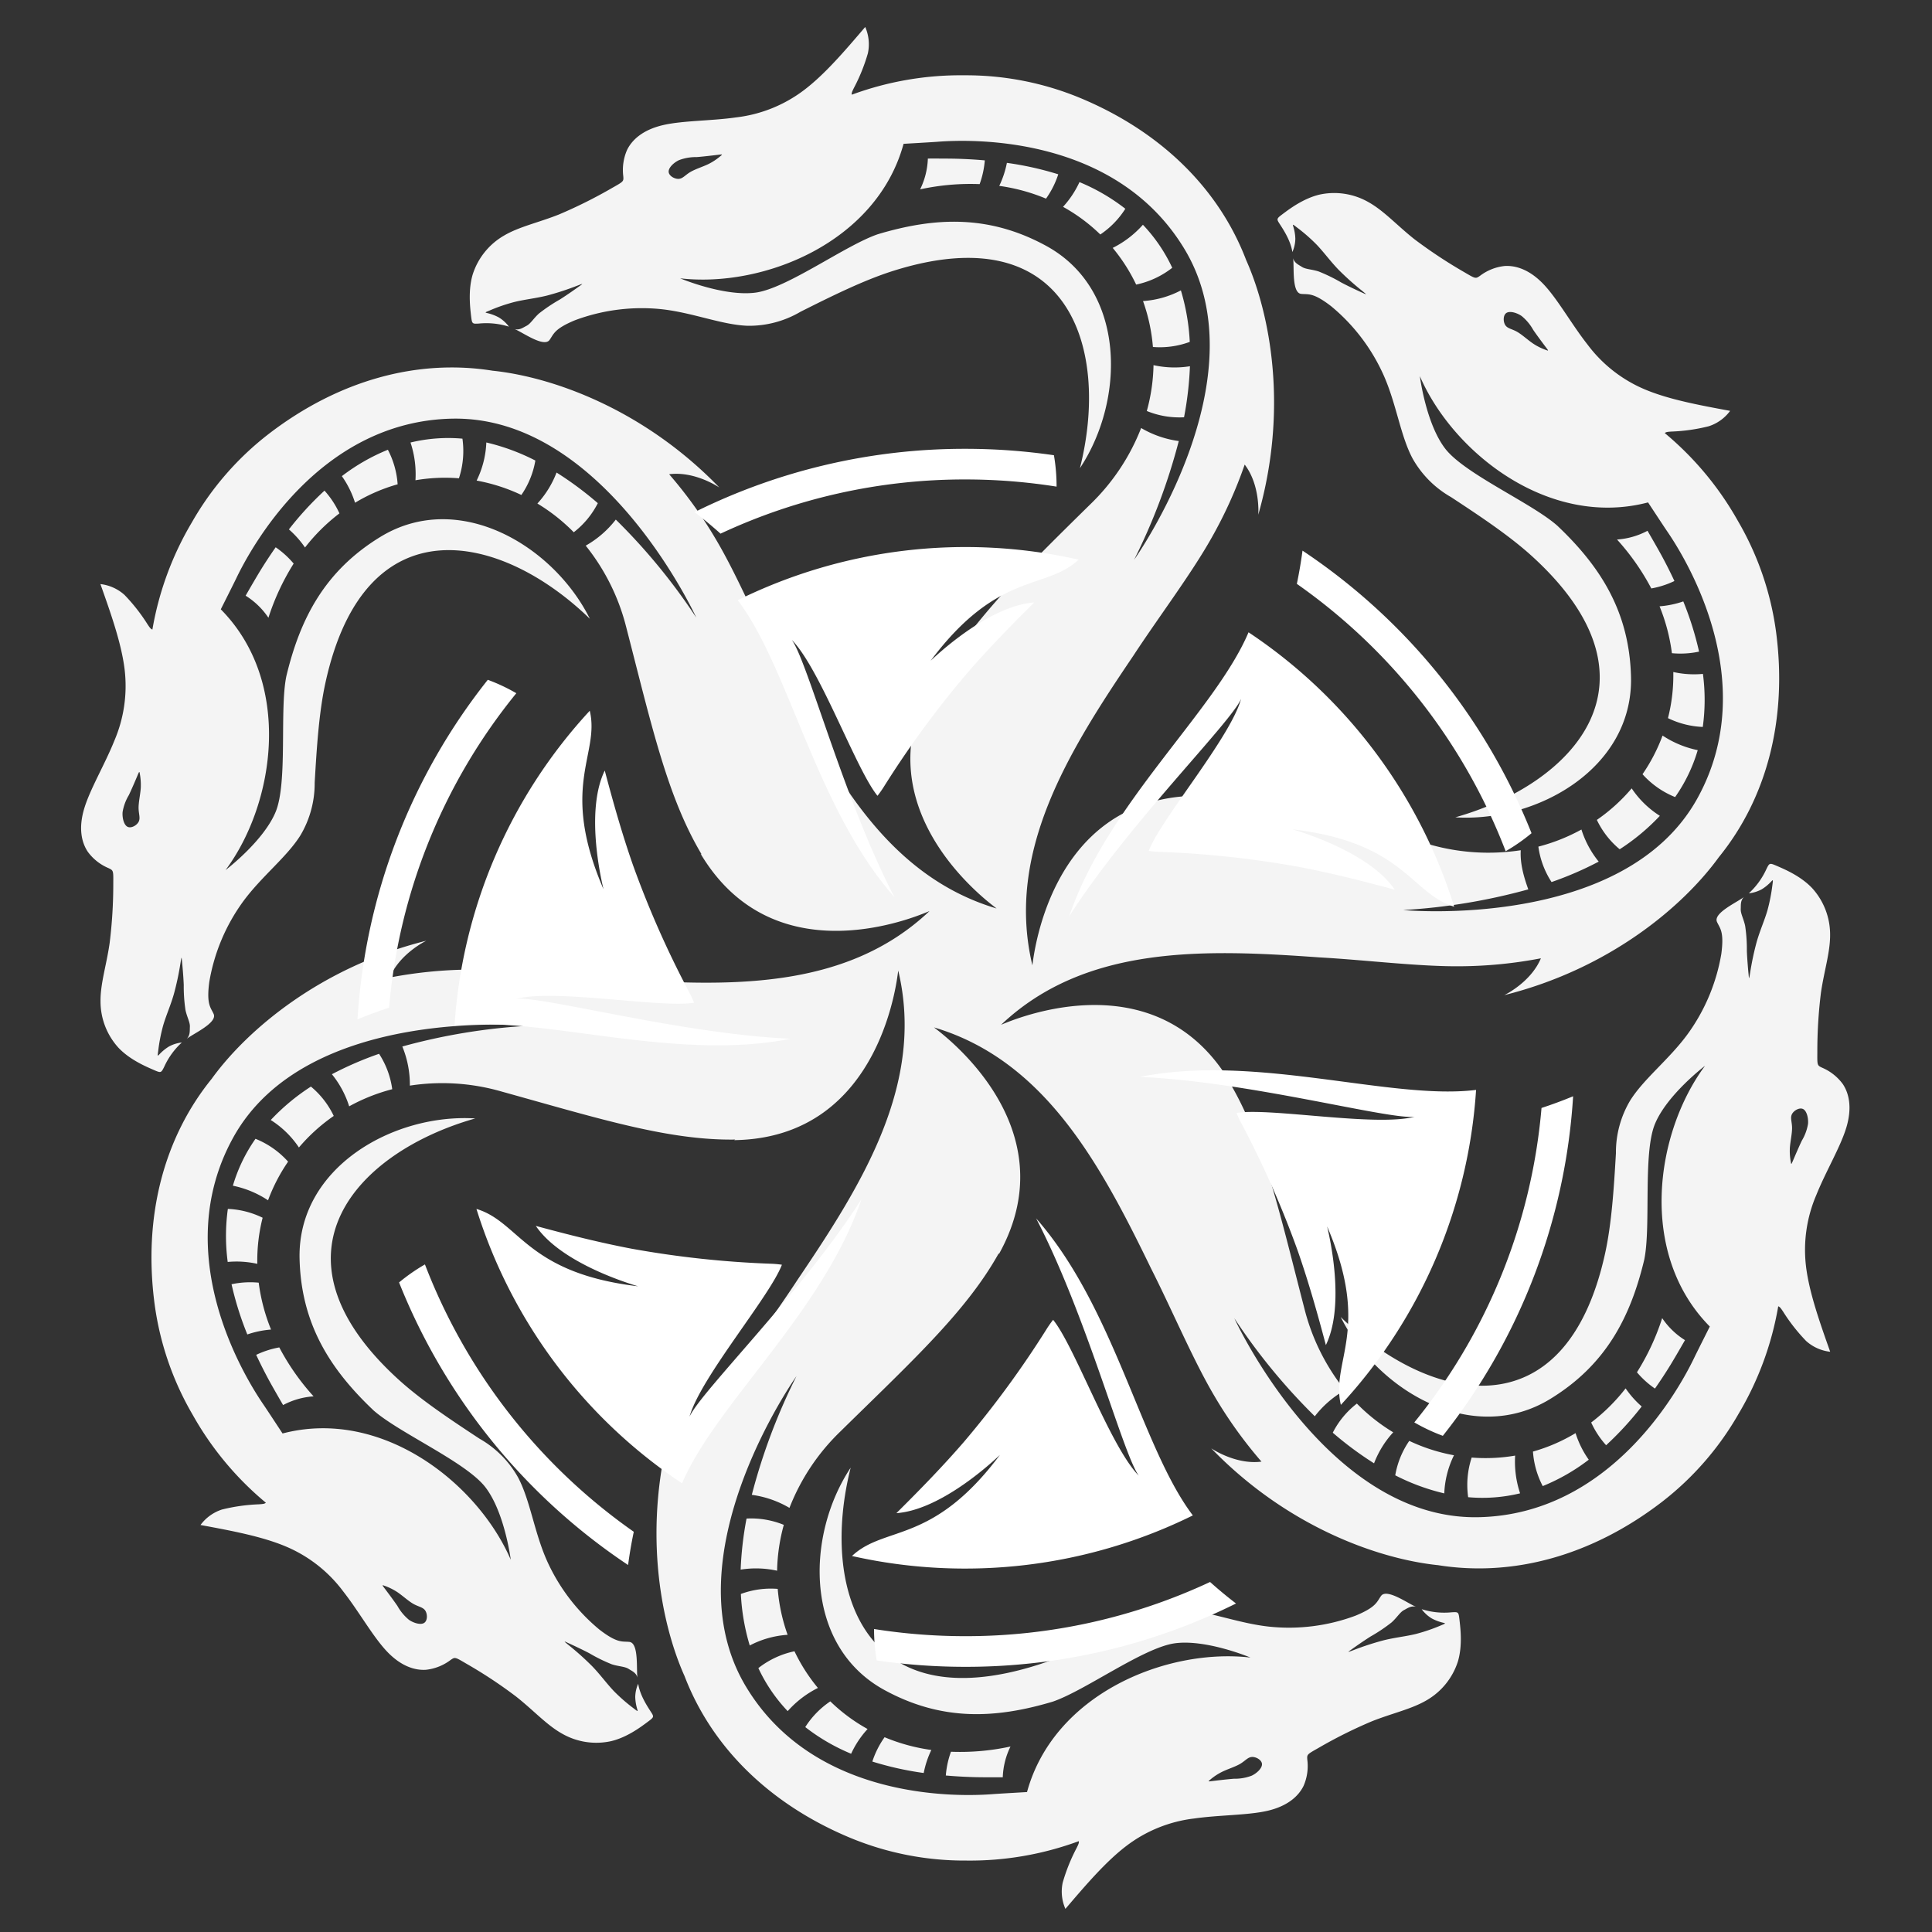<svg xmlns="http://www.w3.org/2000/svg" xmlns:xlink="http://www.w3.org/1999/xlink" width="500" height="500" viewBox="0 0 500 500"><rect x="0" y="0" width="500" height="500" fill="#333333" stroke="none"/><defs><clipPath id="b"><rect width="500" height="500"/></clipPath></defs><g id="a" clip-path="url(#b)"><g transform="translate(2.83 -1.109)"><path d="M387.027,82.1c.9-.581,2.7-.06,3.938.794a12.357,12.357,0,0,1,2.994,3.583c1.074,1.567,2.54,3.518,3.274,4.489s.732.975.088.735a14.89,14.89,0,0,1-3.34-1.647c-1.4-.935-2.884-2.33-4.19-3.076s-2.458-.823-3.044-1.716S386.144,82.683,387.027,82.1Zm76.78,206.025c.951.484,1.395,2.311,1.285,3.808a12.392,12.392,0,0,1-1.618,4.389c-.814,1.717-1.767,3.954-2.25,5.082s-.473,1.125-.591.441a15.321,15.321,0,0,1-.245-3.726c.125-1.666.586-3.651.566-5.164s-.512-2.539-.034-3.493S462.861,287.659,463.807,288.127ZM323.771,457.641c.06,1.064-1.294,2.358-2.661,3.011a12.212,12.212,0,0,1-4.6.794c-1.889.152-4.31.442-5.527.591s-1.207.153-.681-.292a15.1,15.1,0,0,1,3.1-2.067c1.5-.746,3.452-1.325,4.749-2.1s1.948-1.706,3.011-1.767S323.714,456.574,323.771,457.641ZM106.946,421.114c-.884.585-2.69.06-3.936-.794a12.592,12.592,0,0,1-2.988-3.6c-1.069-1.555-2.531-3.506-3.268-4.479s-.732-.973-.088-.74a15.263,15.263,0,0,1,3.343,1.653c1.385.934,2.871,2.332,4.187,3.064s2.463.832,3.042,1.727S107.841,420.532,106.946,421.114ZM30.17,215.076c-.941-.471-1.393-2.3-1.272-3.8a12.348,12.348,0,0,1,1.614-4.382c.817-1.714,1.768-3.955,2.24-5.08s.484-1.123.606-.439a16.039,16.039,0,0,1,.239,3.712c-.121,1.678-.581,3.656-.56,5.177s.5,2.54.028,3.491S31.127,215.558,30.17,215.076ZM250.7,48.758A61.41,61.41,0,0,0,235.3,50.112a19.615,19.615,0,0,0,2-7.968c2.483-.01,5.895.006,7.422.047,2.526.069,4.956.214,7.314.42A23.293,23.293,0,0,1,250.7,48.758Zm17.177,3.758a48.467,48.467,0,0,0-12.1-3.3,24.84,24.84,0,0,0,1.976-5.957,82.45,82.45,0,0,1,13.293,2.96A23.175,23.175,0,0,1,267.879,52.516Zm14.051,9.278a44.882,44.882,0,0,0-9.647-7.157,24.785,24.785,0,0,0,4.255-6.4,51.056,51.056,0,0,1,11.869,6.9A22.571,22.571,0,0,1,281.93,61.794Zm9.279,12.964a45.436,45.436,0,0,0-6.068-9.492,25.894,25.894,0,0,0,7.815-5.989,41.473,41.473,0,0,1,7.588,11.138A22.662,22.662,0,0,1,291.209,74.758Zm4.338,16.149a46.34,46.34,0,0,0-2.564-11.887,24.506,24.506,0,0,0,9.8-2.759,55.516,55.516,0,0,1,2.3,13.327A22.285,22.285,0,0,1,295.547,90.906Zm-1.583,16.567A47.794,47.794,0,0,0,295.7,95.61a25.169,25.169,0,0,0,9.425.28A88.111,88.111,0,0,1,303.6,109.1,22.237,22.237,0,0,1,293.964,107.474ZM73.17,146.964a61.591,61.591,0,0,0-6.531,14.02,19.608,19.608,0,0,0-5.9-5.711c1.233-2.156,2.955-5.1,3.753-6.405,1.322-2.154,2.664-4.186,4.02-6.125A23.3,23.3,0,0,1,73.17,146.964ZM85.016,133.97a48.589,48.589,0,0,0-8.909,8.832,24.8,24.8,0,0,0-4.168-4.686,82.609,82.609,0,0,1,9.209-10.032A23.187,23.187,0,0,1,85.016,133.97Zm15.063-7.526a44.883,44.883,0,0,0-11.023,4.775,24.8,24.8,0,0,0-3.413-6.884,51.089,51.089,0,0,1,11.909-6.83A22.582,22.582,0,0,1,100.079,126.444Zm15.863-1.554a45.445,45.445,0,0,0-11.252.509,25.962,25.962,0,0,0-1.28-9.765,41.454,41.454,0,0,1,13.438-1A22.651,22.651,0,0,1,115.941,124.89Zm16.156,4.316a46.519,46.519,0,0,0-11.577-3.723,24.474,24.474,0,0,0,2.51-9.863,55.573,55.573,0,0,1,12.689,4.676A22.286,22.286,0,0,1,132.1,129.206Zm13.56,9.652a47.72,47.72,0,0,0-9.409-7.435,25.144,25.144,0,0,0,4.955-8.02,88.373,88.373,0,0,1,10.682,7.927A22.235,22.235,0,0,1,145.657,138.858ZM69.452,349.82a61.331,61.331,0,0,0,8.872,12.664,19.621,19.621,0,0,0-7.888,2.254c-1.25-2.148-2.943-5.11-3.671-6.453-1.2-2.221-2.294-4.4-3.294-6.542A23.275,23.275,0,0,1,69.452,349.82Zm-5.328-16.754a48.47,48.47,0,0,0,3.192,12.129,24.855,24.855,0,0,0-6.14,1.268,82.517,82.517,0,0,1-4.082-12.993A23.08,23.08,0,0,1,64.124,333.065Zm1.015-16.807a44.864,44.864,0,0,0-1.377,11.931A24.786,24.786,0,0,0,56.1,327.7a51.075,51.075,0,0,1,.038-13.728A22.57,22.57,0,0,1,65.139,316.259Zm6.588-14.514a45.485,45.485,0,0,0-5.187,10,25.909,25.909,0,0,0-9.1-3.776,41.45,41.45,0,0,1,5.852-12.139A22.64,22.64,0,0,1,71.727,301.744Zm11.815-11.833a46.509,46.509,0,0,0-9.012,8.165,24.494,24.494,0,0,0-7.289-7.108,55.47,55.47,0,0,1,10.394-8.652A22.288,22.288,0,0,1,83.542,289.912Zm15.137-6.917a47.856,47.856,0,0,0-11.143,4.431,25.167,25.167,0,0,0-4.47-8.306,88.49,88.49,0,0,1,12.206-5.288A22.253,22.253,0,0,1,98.679,282.994Zm144.6,171.464a61.409,61.409,0,0,0,15.406-1.354,19.591,19.591,0,0,0-2,7.968c-2.485.01-5.9,0-7.422-.047-2.526-.069-4.958-.214-7.316-.419A23.364,23.364,0,0,1,243.279,454.459ZM226.1,450.7a48.528,48.528,0,0,0,12.1,3.3,24.81,24.81,0,0,0-1.976,5.959,82.345,82.345,0,0,1-13.293-2.96A23.182,23.182,0,0,1,226.1,450.7Zm-14.046-9.281a44.951,44.951,0,0,0,9.646,7.158,24.731,24.731,0,0,0-4.257,6.4,51.1,51.1,0,0,1-11.871-6.9A22.623,22.623,0,0,1,212.055,441.418Zm-9.275-12.961a45.412,45.412,0,0,0,6.067,9.49,25.942,25.942,0,0,0-7.822,6,41.491,41.491,0,0,1-7.588-11.14A22.718,22.718,0,0,1,202.78,428.457Zm-4.338-16.146a46.4,46.4,0,0,0,2.564,11.885,24.474,24.474,0,0,0-9.8,2.76,55.457,55.457,0,0,1-2.3-13.328A22.3,22.3,0,0,1,198.442,412.312Zm1.577-16.567a47.732,47.732,0,0,0-1.735,11.865,25.169,25.169,0,0,0-9.431-.283,88.506,88.506,0,0,1,1.523-13.213A22.228,22.228,0,0,1,200.02,395.744Zm220.793-39.489a61.385,61.385,0,0,0,6.531-14.017,19.63,19.63,0,0,0,5.9,5.7c-1.233,2.158-2.953,5.105-3.753,6.407-1.32,2.154-2.663,4.185-4.02,6.124A23.265,23.265,0,0,1,420.813,356.255ZM408.967,369.25a48.444,48.444,0,0,0,8.909-8.83,24.912,24.912,0,0,0,4.167,4.682,82.5,82.5,0,0,1-9.211,10.032A23.136,23.136,0,0,1,408.967,369.25ZM393.9,376.774A44.969,44.969,0,0,0,404.925,372a24.8,24.8,0,0,0,3.413,6.881,51.142,51.142,0,0,1-11.909,6.828A22.543,22.543,0,0,1,393.9,376.774Zm-15.864,1.549a45.446,45.446,0,0,0,11.252-.506,25.93,25.93,0,0,0,1.281,9.765,41.469,41.469,0,0,1-13.441,1A22.687,22.687,0,0,1,378.04,378.323Zm-16.153-4.317a46.451,46.451,0,0,0,11.576,3.723,24.478,24.478,0,0,0-2.511,9.867,55.517,55.517,0,0,1-12.689-4.675A22.306,22.306,0,0,1,361.887,374.006Zm-13.556-9.653a47.772,47.772,0,0,0,9.408,7.437,25.133,25.133,0,0,0-4.962,8.025,88.473,88.473,0,0,1-10.682-7.925A22.242,22.242,0,0,1,348.331,364.353Zm76.2-210.955a61.356,61.356,0,0,0-8.874-12.664,19.583,19.583,0,0,0,7.891-2.256c1.253,2.148,2.944,5.11,3.671,6.453,1.205,2.222,2.294,4.4,3.294,6.544A23.306,23.306,0,0,1,424.526,153.4Zm5.331,16.754a48.5,48.5,0,0,0-3.194-12.129,24.815,24.815,0,0,0,6.141-1.268,82.1,82.1,0,0,1,4.081,12.993A23.159,23.159,0,0,1,429.857,170.152Zm-1.017,16.807a44.889,44.889,0,0,0,1.379-11.932,24.833,24.833,0,0,0,7.666.487,51.062,51.062,0,0,1-.039,13.727A22.6,22.6,0,0,1,428.84,186.959Zm-6.588,14.514a45.275,45.275,0,0,0,5.187-10,25.926,25.926,0,0,0,9.1,3.776,41.458,41.458,0,0,1-5.852,12.141A22.657,22.657,0,0,1,422.253,201.474ZM410.437,213.3a46.489,46.489,0,0,0,9.012-8.162,24.5,24.5,0,0,0,7.291,7.108,55.465,55.465,0,0,1-10.394,8.654A22.3,22.3,0,0,1,410.437,213.3ZM395.3,220.216a47.826,47.826,0,0,0,11.143-4.428,25.179,25.179,0,0,0,4.47,8.309,88.4,88.4,0,0,1-12.2,5.288A22.232,22.232,0,0,1,395.3,220.216Zm46.638,2.82c-9.031,12.421-27.942,28.724-55.461,35.614,0,0,6.872-3.283,9.474-9.532v0a114.19,114.19,0,0,1-20.753,2.059c-10.787.114-24.389-1.612-36.62-2.3-29.7-2.123-60.467-3.246-82.313,17.433.083.108,39.274-18.56,59.218,14.83l-.249-.15c8.88,14.885,12.915,33.25,19.483,58.649a55.28,55.28,0,0,0,10.523,21.249,25.989,25.989,0,0,0-7.8,6.752,155.53,155.53,0,0,1-20.828-25.373s23.895,52.216,63.1,51.494c34.414-.633,52.159-33.365,56.015-41.457.537-1.126,3.934-7.871,3.939-7.889-18.585-18.791-14.207-50-1.234-67.482,0,0-9.786,7.429-12.947,15.022s-1.016,26.309-2.76,35.04l-.02.107c-3.588,15.008-9.99,27.3-24.353,36.067-20.219,12.332-44.773-2.219-54.206-21.213,22.961,22.309,58.129,30.31,68.413-16.419,1.7-7.73,2.282-16.85,2.812-25.971a26.247,26.247,0,0,1,3.665-13.607c3.529-5.674,10.1-10.645,14.924-17.263a49.341,49.341,0,0,0,8.686-20.717c.775-5.845-.359-6.579-1.122-8.284-1.036-2.311,5.331-5.123,6.96-6.44-.915.947-.763,1.981-.813,3.135s.76,2.518,1.145,4.348a41.17,41.17,0,0,1,.439,6.487c.1,2.39.331,4.869.451,6.116s.115,1.245.394-.452a73.214,73.214,0,0,1,1.708-8.054c.852-2.962,2.006-5.493,2.769-8.1a47.257,47.257,0,0,0,1.3-6.65c.179-1.345.179-1.345-.282-.88a11.781,11.781,0,0,1-2.457,2.035,8.916,8.916,0,0,1-3.347,1.055l-.031.009a19.491,19.491,0,0,0,4.58-6.335c.791-1.579.791-1.579,2.823-.7s6.067,2.612,8.958,5.652a17.856,17.856,0,0,1,4.679,11.97c.06,4.578-1.535,9.409-2.368,15.105a122.572,122.572,0,0,0-.937,15.545c-.029,3.284-.029,3.284,1.215,3.877a12.934,12.934,0,0,1,5.374,4.238c1.633,2.439,2.438,6.145.932,11.2s-5.341,11.426-7.782,17.513a35.99,35.99,0,0,0-2.658,18.581c.833,6.707,3.534,14.35,6.245,21.992a11.142,11.142,0,0,1-6.239-2.8,46.451,46.451,0,0,1-5.953-7.6c-.543-.8-.848-1.256-1.256-1.353a81.2,81.2,0,0,1-10.241,27.776,77.194,77.194,0,0,1-19.948,22.908c-18.028,13.823-38.421,19.442-57.991,16.276l.019.013c-15.273-1.611-38.845-9.834-58.572-30.224,0,0,6.278,4.311,12.993,3.439l.007,0a114.079,114.079,0,0,1-12.158-16.941c-5.525-9.335-10.863-22.068-16.416-33.044-12.985-26.719-27.4-53.827-56.164-62.387-.054.125,35.71,24.731,16.766,58.7l.006-.289a82.658,82.658,0,0,1-4.425,7.043h0a.937.937,0,0,0-.058.085c-8.547,12.216-20.86,23.631-36.569,39.067a55.32,55.32,0,0,0-13.14,19.739,25.968,25.968,0,0,0-9.745-3.375,155.425,155.425,0,0,1,11.56-30.723s-33.275,46.8-13.047,80.391c17.755,29.486,54.975,28.488,63.91,27.781,1.245-.1,8.785-.53,8.8-.533,6.981-25.491,36.194-37.3,57.822-34.81,0,0-11.327-4.761-19.481-3.7s-23.294,12.275-31.727,15.129l-.006,0v0c-14.821,4.419-28.7,5.054-43.5-3.022-20.8-11.348-20.464-39.878-8.745-57.544-7.834,31.034,2.822,65.489,48.434,51.027,7.553-2.388,15.728-6.447,23.893-10.543a26.194,26.194,0,0,1,13.619-3.626c6.679.209,14.269,3.423,22.415,4.287a49.313,49.313,0,0,0,22.282-2.839c5.455-2.251,5.517-3.6,6.62-5.114,1.477-2.05,7.1,2.06,9.047,2.809-1.275-.318-2.1.325-3.122.858s-1.8,1.926-3.184,3.173a42.621,42.621,0,0,1-5.4,3.624c-2.019,1.272-4.056,2.72-5.07,3.443s-1.029.725.581.121a74.189,74.189,0,0,1,7.825-2.549c3-.744,5.773-1,8.414-1.656a46.31,46.31,0,0,0,6.408-2.2c1.256-.518,1.256-.518.623-.677a12.269,12.269,0,0,1-3-1.122,9.1,9.1,0,0,1-2.584-2.359l-.015-.034a19.263,19.263,0,0,0,7.774.8c1.765-.1,1.765-.1,2.015,2.091s.773,6.555-.41,10.587a17.891,17.891,0,0,1-8.025,10.041c-3.938,2.339-8.916,3.373-14.271,5.5a121.449,121.449,0,0,0-13.928,6.963c-2.863,1.617-2.863,1.617-2.763,2.981a12.787,12.787,0,0,1-.972,6.77c-1.3,2.651-4.1,5.2-9.23,6.42-5.123,1.2-12.567,1.083-19.064,2.013a35.865,35.865,0,0,0-17.409,6.984c-5.407,4.075-10.667,10.241-15.928,16.407a11.067,11.067,0,0,1-.7-6.8,46.871,46.871,0,0,1,3.6-8.957c.425-.872.676-1.364.554-1.765a81.4,81.4,0,0,1-29.182,5.019,77.156,77.156,0,0,1-29.81-5.824c-20.988-8.7-36.051-23.555-43.093-42.09l0,.034c-6.242-14.032-10.906-38.559-3.111-65.836,0,0-.594,7.593,3.518,12.969l.007.01a114.191,114.191,0,0,1,8.6-19.011c5.318-9.446,13.668-20.426,20.4-30.72,16.651-24.61,32.925-50.649,25.955-79.844-.137.016-3.564,43.294-42.454,43.869l.261-.147c-17.332.249-35.261-5.433-60.537-12.454a55.28,55.28,0,0,0-23.664-1.51,25.949,25.949,0,0,0-1.951-10.123,155.307,155.307,0,0,1,32.388-5.349s-57.169-5.416-76.146,28.9c-16.658,30.119,2.817,61.853,7.9,69.239.706,1.029,4.85,7.343,4.862,7.358,25.568-6.7,50.405,12.694,59.057,32.669,0,0-1.539-12.189-6.534-18.721s-22.271-14.033-28.963-19.91h0C82.594,355.472,75.113,343.763,74.7,326.9c-.573-23.682,24.312-37.659,45.462-36.337-30.791,8.728-55.306,35.193-19.976,67.459,5.845,5.343,13.448,10.4,21.08,15.418a26.322,26.322,0,0,1,9.954,9.981c3.153,5.895,4.166,14.072,7.482,21.554a49.407,49.407,0,0,0,13.607,17.882c4.682,3.6,5.874,2.984,7.733,3.176,2.518.26,1.767,7.178,2.1,9.237-.35-1.268-1.335-1.647-2.308-2.266s-2.561-.605-4.338-1.179a42.591,42.591,0,0,1-5.836-2.873c-2.12-1.1-4.392-2.146-5.525-2.667s-1.132-.515.193.569a74.442,74.442,0,0,1,6.125,5.5c2.137,2.222,3.756,4.5,5.633,6.458a45.465,45.465,0,0,0,5.112,4.45c1.075.824,1.075.824.894.2a12.23,12.23,0,0,1-.522-3.163,8.9,8.9,0,0,1,.753-3.413l.009-.034c.445,2.917,2.272,5.708,3.194,7.135.964,1.474.964,1.474-.8,2.79s-5.29,3.958-9.373,4.933a17.8,17.8,0,0,1-12.7-1.926c-4.008-2.232-7.39-6.038-11.909-9.6a119.723,119.723,0,0,0-13-8.585c-2.825-1.669-2.825-1.669-3.957-.893a12.816,12.816,0,0,1-6.361,2.54c-2.93.2-6.544-.954-10.161-4.791s-7.23-10.334-11.277-15.495A35.9,35.9,0,0,0,71.225,401.37c-6.227-2.642-14.189-4.116-22.163-5.594a11.2,11.2,0,0,1,5.546-4,46.848,46.848,0,0,1,9.56-1.353c.963-.07,1.5-.1,1.808-.411a81.184,81.184,0,0,1-18.943-22.759,77.149,77.149,0,0,1-9.863-28.73C34.212,316,39.54,295.536,52.063,280.172l-.02.009c9.031-12.421,27.941-28.725,55.461-35.614,0,0-6.872,3.283-9.475,9.532v0a114.17,114.17,0,0,1,20.75-2.059c10.775-.114,24.359,1.606,36.579,2.294,29.707,2.126,60.5,3.259,82.355-17.428-.082-.108-39.285,18.565-59.225-14.844l.264.162c-8.878-14.881-12.912-33.25-19.48-58.659a55.256,55.256,0,0,0-10.521-21.242,25.968,25.968,0,0,0,7.787-6.747,155.506,155.506,0,0,1,20.828,25.371s-23.893-52.216-63.1-51.492c-34.411.632-52.158,33.364-56.015,41.456-.537,1.126-3.934,7.871-3.939,7.89,18.585,18.789,14.21,50,1.234,67.48,0,0,9.787-7.429,12.947-15.021s1.015-26.309,2.76-35.04l0-.016c3.583-15.046,9.984-27.373,24.379-36.159,20.215-12.33,44.762,2.219,54.2,21.213-22.954-22.306-58.128-30.311-68.411,16.417-1.706,7.733-2.28,16.852-2.812,25.972a26.346,26.346,0,0,1-3.665,13.608c-3.525,5.674-10.1,10.644-14.923,17.253a49.238,49.238,0,0,0-8.687,20.727c-.775,5.843.362,6.577,1.126,8.283,1.034,2.311-5.342,5.123-6.961,6.44.912-.945.76-1.978.814-3.135s-.763-2.518-1.147-4.346a41.876,41.876,0,0,1-.442-6.488c-.1-2.391-.331-4.878-.451-6.115s-.111-1.247-.391.452a72.491,72.491,0,0,1-1.713,8.042c-.848,2.972-2.006,5.5-2.769,8.115a44.971,44.971,0,0,0-1.293,6.649c-.182,1.345-.182,1.345.271.884a11.935,11.935,0,0,1,2.47-2.041,8.923,8.923,0,0,1,3.343-1.062h.032a19.208,19.208,0,0,0-4.581,6.337c-.805,1.577-.805,1.577-2.819.7s-6.068-2.609-8.964-5.652a17.793,17.793,0,0,1-4.673-11.973c-.071-4.578,1.535-9.408,2.353-15.113a123.4,123.4,0,0,0,.948-15.549c.028-3.27.028-3.27-1.215-3.877a12.788,12.788,0,0,1-5.371-4.225c-1.647-2.451-2.451-6.15-.935-11.2s5.34-11.429,7.78-17.513a35.977,35.977,0,0,0,2.664-18.581c-.833-6.72-3.538-14.351-6.249-21.995a11.145,11.145,0,0,1,6.23,2.8,46.525,46.525,0,0,1,5.962,7.606c.534.8.846,1.255,1.258,1.354a81.079,81.079,0,0,1,10.242-27.779,76.964,76.964,0,0,1,19.946-22.907c18.022-13.819,38.411-19.442,57.976-16.28l-.012-.009c15.273,1.611,38.845,9.834,58.572,30.222,0,0-6.278-4.31-12.991-3.437a114.147,114.147,0,0,1,12.155,16.941c5.482,9.262,10.776,21.865,16.281,32.782l0,.007c13.019,26.8,27.433,54.057,56.29,62.645.051-.123-33.059-22.91-18.68-54.893,13.9-21.039,23.348-30.434,42.967-49.72a55.3,55.3,0,0,0,13.139-19.726,26,26,0,0,0,9.742,3.373,155.634,155.634,0,0,1-11.558,30.723s33.272-46.8,13.044-80.393c-17.754-29.484-54.972-28.488-63.91-27.782-1.245.1-8.783.53-8.8.534-6.981,25.491-36.2,37.3-57.823,34.808,0,0,11.325,4.762,19.48,3.7s23.294-12.275,31.728-15.129c14.831-4.428,28.711-5.053,43.514,3.022,20.8,11.351,20.467,39.881,8.738,57.546,7.845-31.034-2.812-65.487-48.427-51.036-7.553,2.4-15.727,6.453-23.892,10.553a26.193,26.193,0,0,1-13.619,3.624c-6.687-.212-14.271-3.424-22.415-4.3a49.472,49.472,0,0,0-22.284,2.851c-5.454,2.253-5.525,3.6-6.62,5.115-1.474,2.047-7.1-2.07-9.046-2.812,1.264.321,2.1-.333,3.122-.864s1.8-1.922,3.181-3.166a43.023,43.023,0,0,1,5.407-3.623c2.018-1.274,4.053-2.733,5.072-3.458s1.021-.721-.6-.108a72.607,72.607,0,0,1-7.823,2.552c-2.99.732-5.765,1-8.406,1.655a43.83,43.83,0,0,0-6.405,2.2c-1.258.511-1.258.511-.623.671a11.842,11.842,0,0,1,2.991,1.125,9.114,9.114,0,0,1,2.594,2.362l.019.029a19.42,19.42,0,0,0-7.775-.805c-1.767.1-1.767.1-2.032-2.086-.248-2.189-.76-6.569.425-10.587a17.875,17.875,0,0,1,8.023-10.04c3.938-2.352,8.921-3.378,14.271-5.5a123.663,123.663,0,0,0,13.931-6.96c2.866-1.618,2.866-1.618,2.749-3a12.973,12.973,0,0,1,.989-6.768c1.291-2.641,4.1-5.19,9.225-6.4s12.567-1.087,19.052-2.021a35.931,35.931,0,0,0,17.425-6.992c5.407-4.065,10.666-10.235,15.928-16.4a11.151,11.151,0,0,1,.693,6.8,46.681,46.681,0,0,1-3.607,8.956c-.43.875-.671,1.367-.552,1.767a81.461,81.461,0,0,1,29.184-5.019,77.18,77.18,0,0,1,29.808,5.824c20.982,8.7,36.044,23.546,43.088,42.071v-.013c6.24,14.032,10.9,38.559,3.111,65.836,0,0,.594-7.593-3.518-12.971l0,0a114.081,114.081,0,0,1-8.594,19c-5.279,9.38-13.546,20.272-20.247,30.5l0,0c-16.7,24.675-33.1,50.786-26.108,80.072.136-.018,3.563-43.29,42.448-43.869l-.249.137a83.221,83.221,0,0,1,8.34.318l.069.006c14.856,1.3,30.905,6.245,52.128,12.129a55.307,55.307,0,0,0,23.658,1.514c-.212,3.54.848,7.057,1.951,10.129a155.305,155.305,0,0,1-32.388,5.35s57.168,5.416,76.146-28.9c16.656-30.117-2.816-61.853-7.9-69.237-.706-1.03-4.851-7.343-4.863-7.358-25.565,6.7-50.4-12.7-59.057-32.672,0,0,1.541,12.192,6.535,18.724s22.277,14.033,28.966,19.911l.092.079c11.2,10.614,18.639,22.3,19.052,39.112.57,23.683-24.315,37.662-45.464,36.345,30.789-8.737,55.293-35.189,19.977-67.456-5.849-5.343-13.448-10.394-21.089-15.416a26.311,26.311,0,0,1-9.945-9.981c-3.157-5.9-4.166-14.071-7.5-21.563a49.169,49.169,0,0,0-13.605-17.875c-4.672-3.6-5.867-2.982-7.734-3.172-2.508-.263-1.754-7.183-2.089-9.242.35,1.255,1.326,1.647,2.3,2.267s2.571.6,4.336,1.179a43.213,43.213,0,0,1,5.849,2.861c2.117,1.112,4.386,2.158,5.521,2.671s1.135.522-.19-.563a72.538,72.538,0,0,1-6.128-5.5c-2.136-2.231-3.756-4.5-5.635-6.456a44.742,44.742,0,0,0-5.11-4.449c-1.077-.839-1.077-.839-.9-.2a11.779,11.779,0,0,1,.534,3.152,8.89,8.89,0,0,1-.754,3.424l-.012.028c-.438-2.909-2.272-5.711-3.192-7.129-.966-1.475-.966-1.475.8-2.8s5.3-3.948,9.377-4.93a17.858,17.858,0,0,1,12.7,1.935c4.011,2.232,7.391,6.03,11.9,9.6a125.037,125.037,0,0,0,13,8.588c2.833,1.666,2.833,1.666,3.966.891a12.772,12.772,0,0,1,6.348-2.54c2.943-.2,6.557.954,10.172,4.783S403.942,85.1,408,90.248a35.879,35.879,0,0,0,14.764,11.6c6.223,2.642,14.189,4.116,22.161,5.592a11.079,11.079,0,0,1-5.543,3.985,46.22,46.22,0,0,1-9.562,1.369c-.959.058-1.513.1-1.806.4a81.385,81.385,0,0,1,18.943,22.765,77.252,77.252,0,0,1,9.862,28.723c2.957,22.526-2.37,42.995-14.892,58.36ZM170.22,45.577c-.066-1.065,1.29-2.361,2.651-3.013a12.334,12.334,0,0,1,4.608-.8c1.889-.15,4.309-.448,5.525-.589s1.2-.153.668.289a15.324,15.324,0,0,1-3.09,2.07c-1.506.732-3.455,1.326-4.762,2.1s-1.949,1.706-3,1.765S170.277,46.642,170.22,45.577Z" transform="translate(0 0)" fill="#f4f4f4" fill-rule="evenodd"/><path d="M130.851,196.889c-11.515-26.76-.858-34.807-3.553-46.18A132.7,132.7,0,0,0,92.3,232.224c22-2.742,56.7,9.406,86.979,3.37-28.263-1.236-64.209-11.086-71.067-10.323,10.209-2.628,37.316,2.409,46.084,1a25.689,25.689,0,0,0-1.2-2.6,252.238,252.238,0,0,1-14.663-33.157c-2.781-7.972-5.086-16.14-7.256-24.327-4.625,9.49-1.634,25.24-.325,30.7m8.958,102.773c-28.975-3.427-30.627-16.664-41.838-20.021a132.757,132.757,0,0,0,53.218,71.01c8.623-20.393,36.509-44.311,46.415-73.506-15.2,23.814-41.724,49.963-44.49,56.275,2.826-10.139,20.749-31.057,23.912-39.339a25.4,25.4,0,0,0-2.855-.258,253.348,253.348,0,0,1-36.1-3.9c-8.3-1.582-16.544-3.671-24.732-5.889C119.26,292.773,134.418,298.062,139.809,299.662Zm93.638,43.64c-17.459,23.334-29.767,18.145-38.285,26.161a133.208,133.208,0,0,0,88.212-10.505c-13.379-17.651-20.186-53.719-40.564-76.877,13.058,25.049,22.485,61.049,26.578,66.6-7.383-7.511-16.57-33.464-22.173-40.341a26.167,26.167,0,0,0-1.653,2.34,252.481,252.481,0,0,1-21.433,29.255c-5.524,6.389-11.458,12.467-17.476,18.438C217.2,357.622,229.365,347.163,233.447,343.3Zm84.68-59.132c11.515,26.762.858,34.808,3.553,46.18a132.655,132.655,0,0,0,34.993-81.513c-22,2.742-56.7-9.406-86.978-3.37,28.262,1.234,64.208,11.084,71.067,10.323-10.209,2.628-37.318-2.409-46.085-1a25.284,25.284,0,0,0,1.205,2.6,252.255,252.255,0,0,1,14.663,33.158c2.779,7.972,5.086,16.138,7.256,24.327C322.425,305.379,319.435,289.63,318.127,284.17Zm-8.96-102.77c28.975,3.424,30.628,16.662,41.841,20.018a132.766,132.766,0,0,0-53.22-71.01c-8.624,20.393-36.511,44.312-46.415,73.508,15.2-23.814,41.724-49.965,44.49-56.275-2.826,10.139-20.749,31.056-23.911,39.34a26.352,26.352,0,0,0,2.855.257,253.3,253.3,0,0,1,36.1,3.9c8.308,1.582,16.545,3.671,24.732,5.889C329.717,188.288,314.558,183,309.167,181.4ZM67.19,230.578A156.841,156.841,0,0,1,100.91,142.7a47.679,47.679,0,0,1,7.383,3.473,148.98,148.98,0,0,0-32.928,81.378C72.626,228.451,69.9,229.461,67.19,230.578Zm70.029,141.213a158.175,158.175,0,0,1-59.272-73.13A47.293,47.293,0,0,1,84.642,294a150.211,150.211,0,0,0,54.047,69.193C138.095,366.013,137.6,368.886,137.219,371.791Zm157.329,9.961a156.98,156.98,0,0,1-70.06,16.388,158.669,158.669,0,0,1-22.93-1.659,47.58,47.58,0,0,1-.686-8.125,150.725,150.725,0,0,0,23.616,1.854,149.126,149.126,0,0,0,63.346-14.026Q291.058,379.071,294.549,381.752Zm87.24-131.271a156.874,156.874,0,0,1-33.718,87.875,47.6,47.6,0,0,1-7.381-3.471,149,149,0,0,0,32.922-81.378C376.351,252.611,379.084,251.6,381.789,250.481Zm-70.032-141.21A158.134,158.134,0,0,1,371.028,182.4a47.5,47.5,0,0,1-6.694,4.663,150.2,150.2,0,0,0-54.044-69.19C310.881,115.048,311.373,112.175,311.757,109.271Zm-87.268-26.35a158.959,158.959,0,0,1,22.936,1.66,47.293,47.293,0,0,1,.684,8.125,150.957,150.957,0,0,0-23.62-1.856,149.1,149.1,0,0,0-63.346,14.027q-3.224-2.887-6.713-5.569A156.969,156.969,0,0,1,224.489,82.921Zm-8.958,54.838c17.459-23.336,29.769-18.146,38.285-26.16A133.185,133.185,0,0,0,165.6,122.1c13.381,17.65,20.187,53.719,40.566,76.877-13.058-25.05-22.487-61.05-26.579-66.6,7.386,7.513,16.57,33.466,22.174,40.342a26,26,0,0,0,1.652-2.342,252.78,252.78,0,0,1,21.433-29.255c5.525-6.388,11.458-12.466,17.478-18.436C231.781,123.438,219.611,133.9,215.53,137.759Z" transform="translate(22.502 34.341)" fill="#fff" fill-rule="evenodd"/></g></g></svg>
